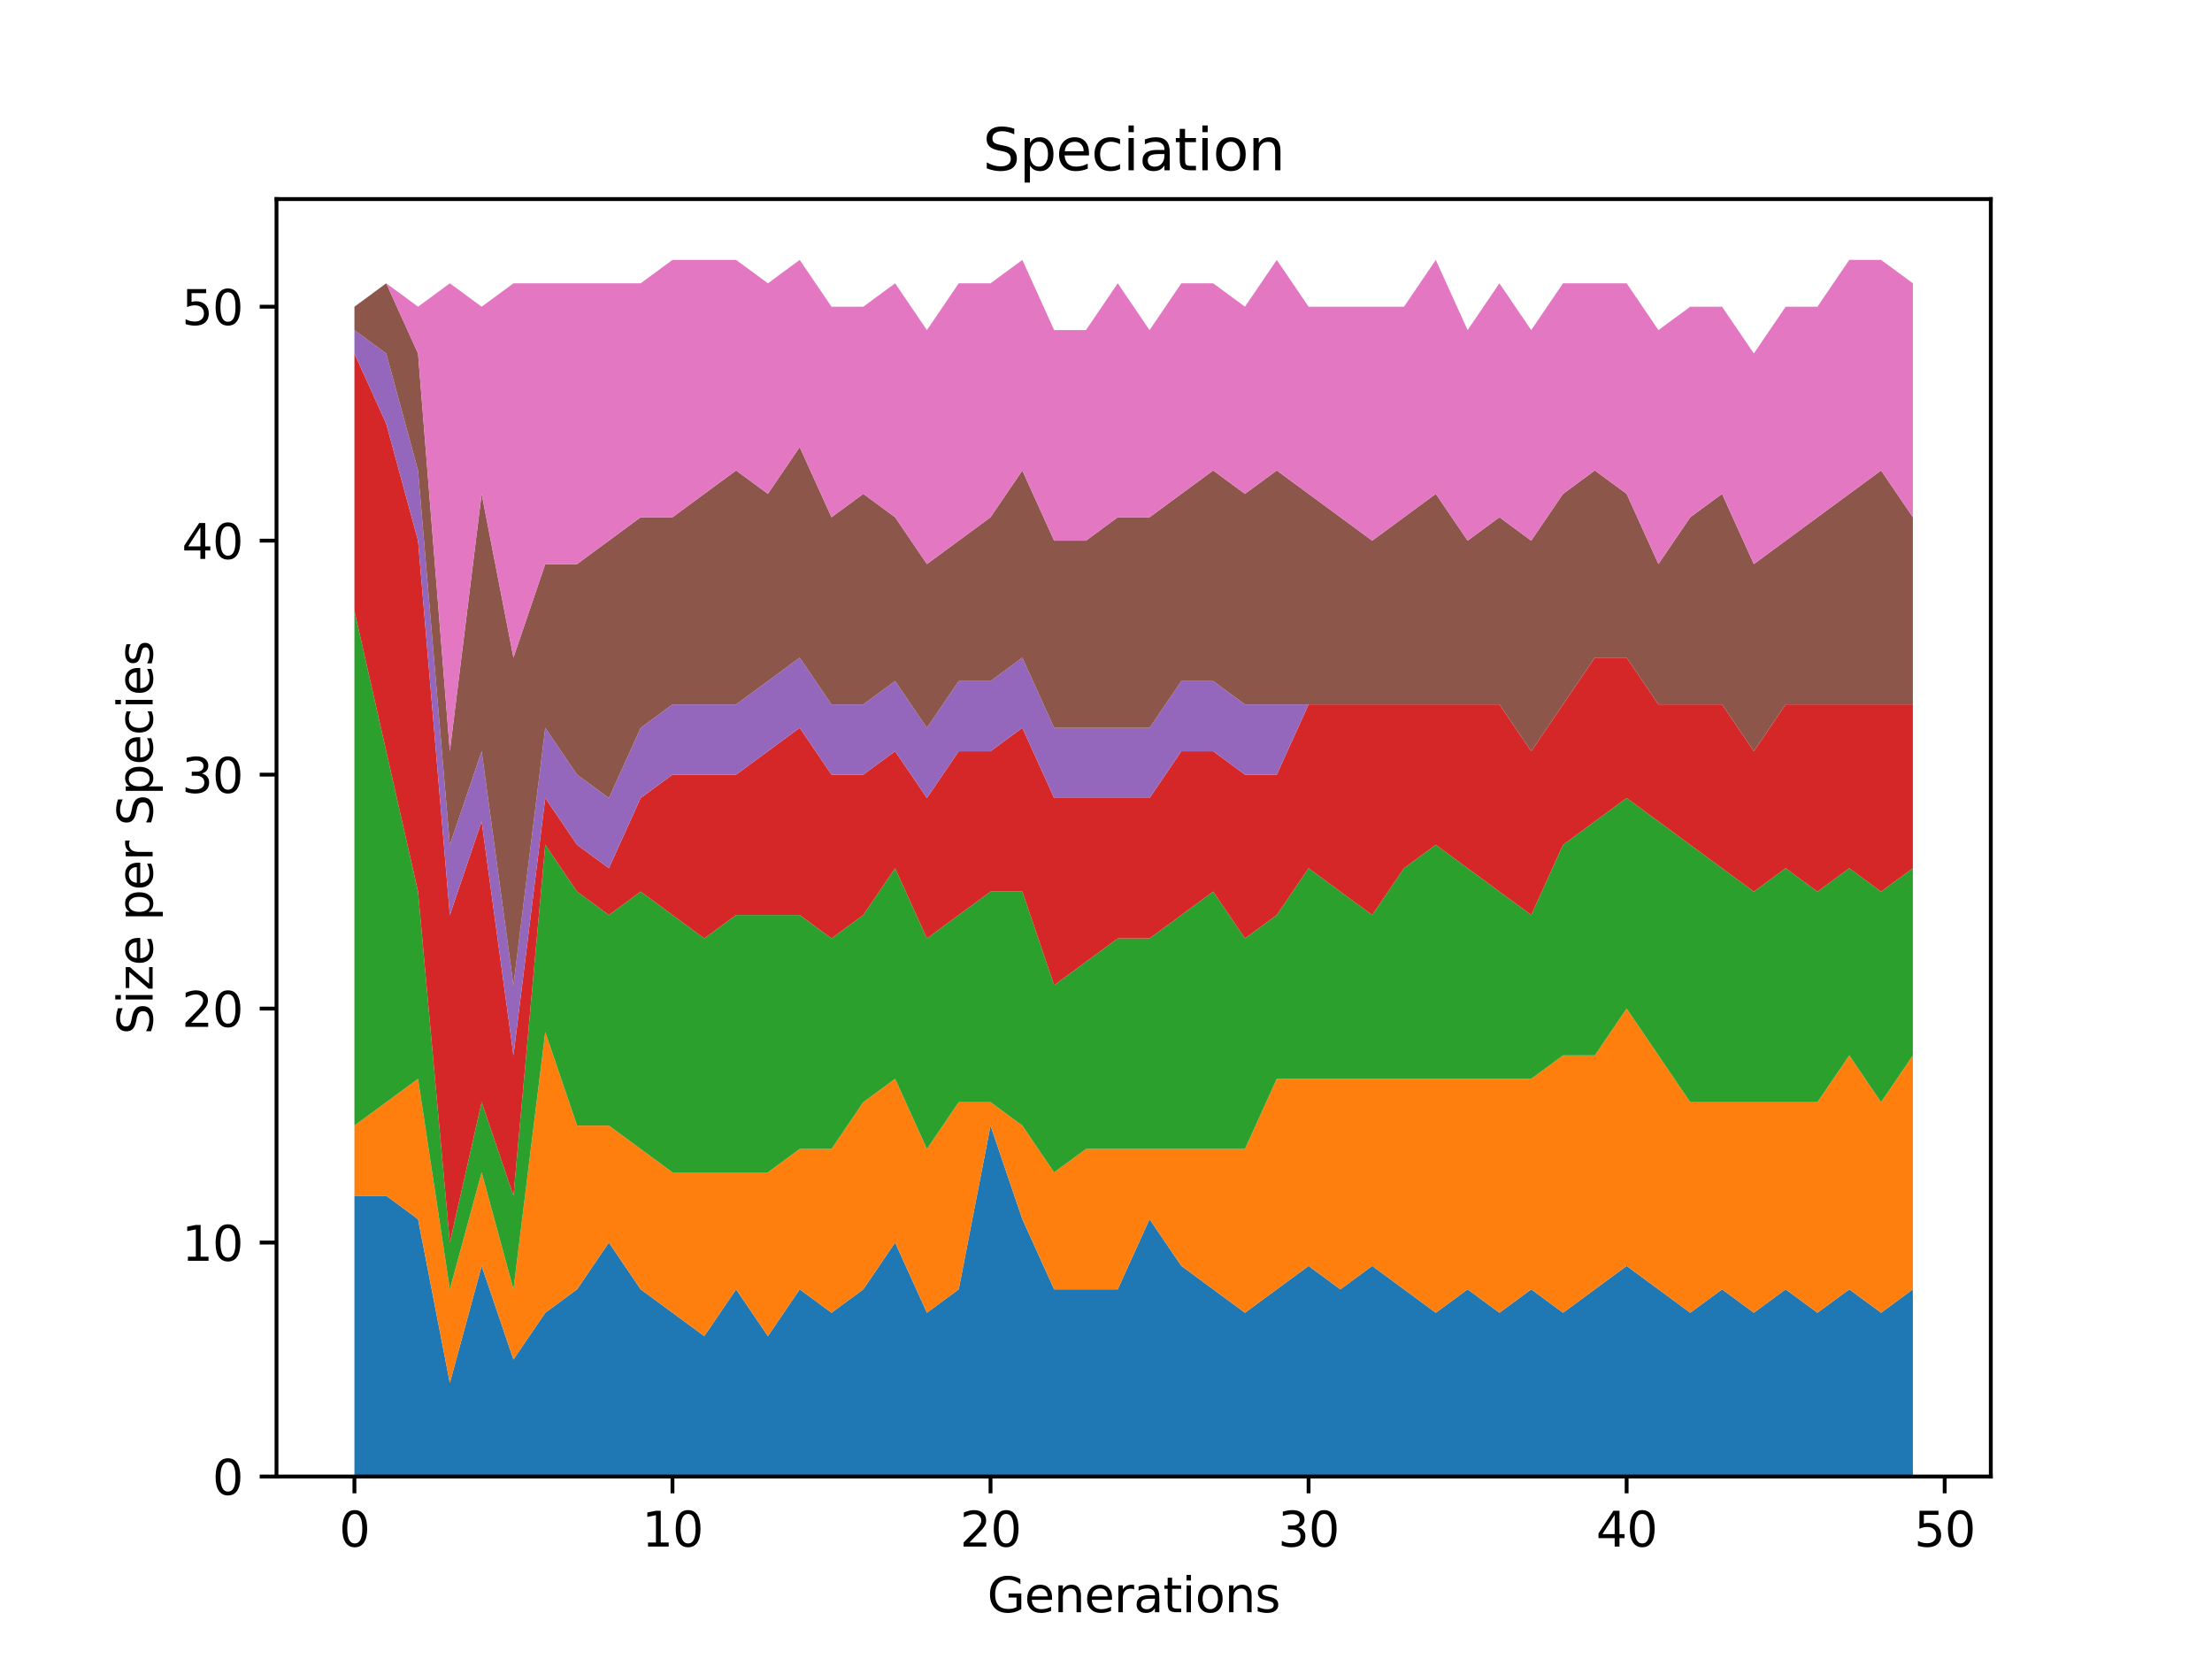 <?xml version="1.0" encoding="utf-8" standalone="no"?>
<!DOCTYPE svg PUBLIC "-//W3C//DTD SVG 1.1//EN"
  "http://www.w3.org/Graphics/SVG/1.1/DTD/svg11.dtd">
<svg height="345.6pt" version="1.1" viewBox="0 0 460.8 345.6" width="460.8pt" xmlns="http://www.w3.org/2000/svg" xmlns:xlink="http://www.w3.org/1999/xlink">
 <defs>
  <style type="text/css">*{stroke-linecap:butt;stroke-linejoin:round;}</style>
 </defs>
 <g id="figure_1">
  <g id="patch_1">
   <path d="M 0 345.6 
L 460.8 345.6 
L 460.8 0 
L 0 0 
z
" style="fill:#ffffff;"/>
  </g>
  <g id="axes_1">
   <g id="patch_2">
    <path d="M 57.6 307.584 
L 414.72 307.584 
L 414.72 41.472 
L 57.6 41.472 
z
" style="fill:#ffffff;"/>
   </g>
   <g id="PolyCollection_1">
    <path clip-path="url(#p9ac76a7ae5)" d="M 73.833 249.098 
L 73.833 307.584 
L 80.458 307.584 
L 87.084 307.584 
L 93.71 307.584 
L 100.335 307.584 
L 106.961 307.584 
L 113.586 307.584 
L 120.212 307.584 
L 126.838 307.584 
L 133.463 307.584 
L 140.089 307.584 
L 146.714 307.584 
L 153.34 307.584 
L 159.966 307.584 
L 166.591 307.584 
L 173.217 307.584 
L 179.842 307.584 
L 186.468 307.584 
L 193.094 307.584 
L 199.719 307.584 
L 206.345 307.584 
L 212.97 307.584 
L 219.596 307.584 
L 226.222 307.584 
L 232.847 307.584 
L 239.473 307.584 
L 246.098 307.584 
L 252.724 307.584 
L 259.35 307.584 
L 265.975 307.584 
L 272.601 307.584 
L 279.226 307.584 
L 285.852 307.584 
L 292.478 307.584 
L 299.103 307.584 
L 305.729 307.584 
L 312.354 307.584 
L 318.98 307.584 
L 325.606 307.584 
L 332.231 307.584 
L 338.857 307.584 
L 345.482 307.584 
L 352.108 307.584 
L 358.734 307.584 
L 365.359 307.584 
L 371.985 307.584 
L 378.61 307.584 
L 385.236 307.584 
L 391.862 307.584 
L 398.487 307.584 
L 398.487 268.593 
L 398.487 268.593 
L 391.862 273.467 
L 385.236 268.593 
L 378.61 273.467 
L 371.985 268.593 
L 365.359 273.467 
L 358.734 268.593 
L 352.108 273.467 
L 345.482 268.593 
L 338.857 263.719 
L 332.231 268.593 
L 325.606 273.467 
L 318.98 268.593 
L 312.354 273.467 
L 305.729 268.593 
L 299.103 273.467 
L 292.478 268.593 
L 285.852 263.719 
L 279.226 268.593 
L 272.601 263.719 
L 265.975 268.593 
L 259.35 273.467 
L 252.724 268.593 
L 246.098 263.719 
L 239.473 253.972 
L 232.847 268.593 
L 226.222 268.593 
L 219.596 268.593 
L 212.97 253.972 
L 206.345 234.476 
L 199.719 268.593 
L 193.094 273.467 
L 186.468 258.846 
L 179.842 268.593 
L 173.217 273.467 
L 166.591 268.593 
L 159.966 278.341 
L 153.34 268.593 
L 146.714 278.341 
L 140.089 273.467 
L 133.463 268.593 
L 126.838 258.846 
L 120.212 268.593 
L 113.586 273.467 
L 106.961 283.215 
L 100.335 263.719 
L 93.71 288.089 
L 87.084 253.972 
L 80.458 249.098 
L 73.833 249.098 
z
" style="fill:#1f77b4;"/>
   </g>
   <g id="PolyCollection_2">
    <path clip-path="url(#p9ac76a7ae5)" d="M 73.833 234.476 
L 73.833 249.098 
L 80.458 249.098 
L 87.084 253.972 
L 93.71 288.089 
L 100.335 263.719 
L 106.961 283.215 
L 113.586 273.467 
L 120.212 268.593 
L 126.838 258.846 
L 133.463 268.593 
L 140.089 273.467 
L 146.714 278.341 
L 153.34 268.593 
L 159.966 278.341 
L 166.591 268.593 
L 173.217 273.467 
L 179.842 268.593 
L 186.468 258.846 
L 193.094 273.467 
L 199.719 268.593 
L 206.345 234.476 
L 212.97 253.972 
L 219.596 268.593 
L 226.222 268.593 
L 232.847 268.593 
L 239.473 253.972 
L 246.098 263.719 
L 252.724 268.593 
L 259.35 273.467 
L 265.975 268.593 
L 272.601 263.719 
L 279.226 268.593 
L 285.852 263.719 
L 292.478 268.593 
L 299.103 273.467 
L 305.729 268.593 
L 312.354 273.467 
L 318.98 268.593 
L 325.606 273.467 
L 332.231 268.593 
L 338.857 263.719 
L 345.482 268.593 
L 352.108 273.467 
L 358.734 268.593 
L 365.359 273.467 
L 371.985 268.593 
L 378.61 273.467 
L 385.236 268.593 
L 391.862 273.467 
L 398.487 268.593 
L 398.487 219.855 
L 398.487 219.855 
L 391.862 229.602 
L 385.236 219.855 
L 378.61 229.602 
L 371.985 229.602 
L 365.359 229.602 
L 358.734 229.602 
L 352.108 229.602 
L 345.482 219.855 
L 338.857 210.107 
L 332.231 219.855 
L 325.606 219.855 
L 318.98 224.729 
L 312.354 224.729 
L 305.729 224.729 
L 299.103 224.729 
L 292.478 224.729 
L 285.852 224.729 
L 279.226 224.729 
L 272.601 224.729 
L 265.975 224.729 
L 259.35 239.35 
L 252.724 239.35 
L 246.098 239.35 
L 239.473 239.35 
L 232.847 239.35 
L 226.222 239.35 
L 219.596 244.224 
L 212.97 234.476 
L 206.345 229.602 
L 199.719 229.602 
L 193.094 239.35 
L 186.468 224.729 
L 179.842 229.602 
L 173.217 239.35 
L 166.591 239.35 
L 159.966 244.224 
L 153.34 244.224 
L 146.714 244.224 
L 140.089 244.224 
L 133.463 239.35 
L 126.838 234.476 
L 120.212 234.476 
L 113.586 214.981 
L 106.961 268.593 
L 100.335 244.224 
L 93.71 268.593 
L 87.084 224.729 
L 80.458 229.602 
L 73.833 234.476 
z
" style="fill:#ff7f0e;"/>
   </g>
   <g id="PolyCollection_3">
    <path clip-path="url(#p9ac76a7ae5)" d="M 73.833 127.252 
L 73.833 234.476 
L 80.458 229.602 
L 87.084 224.729 
L 93.71 268.593 
L 100.335 244.224 
L 106.961 268.593 
L 113.586 214.981 
L 120.212 234.476 
L 126.838 234.476 
L 133.463 239.35 
L 140.089 244.224 
L 146.714 244.224 
L 153.34 244.224 
L 159.966 244.224 
L 166.591 239.35 
L 173.217 239.35 
L 179.842 229.602 
L 186.468 224.729 
L 193.094 239.35 
L 199.719 229.602 
L 206.345 229.602 
L 212.97 234.476 
L 219.596 244.224 
L 226.222 239.35 
L 232.847 239.35 
L 239.473 239.35 
L 246.098 239.35 
L 252.724 239.35 
L 259.35 239.35 
L 265.975 224.729 
L 272.601 224.729 
L 279.226 224.729 
L 285.852 224.729 
L 292.478 224.729 
L 299.103 224.729 
L 305.729 224.729 
L 312.354 224.729 
L 318.98 224.729 
L 325.606 219.855 
L 332.231 219.855 
L 338.857 210.107 
L 345.482 219.855 
L 352.108 229.602 
L 358.734 229.602 
L 365.359 229.602 
L 371.985 229.602 
L 378.61 229.602 
L 385.236 219.855 
L 391.862 229.602 
L 398.487 219.855 
L 398.487 180.864 
L 398.487 180.864 
L 391.862 185.738 
L 385.236 180.864 
L 378.61 185.738 
L 371.985 180.864 
L 365.359 185.738 
L 358.734 180.864 
L 352.108 175.99 
L 345.482 171.116 
L 338.857 166.242 
L 332.231 171.116 
L 325.606 175.99 
L 318.98 190.612 
L 312.354 185.738 
L 305.729 180.864 
L 299.103 175.99 
L 292.478 180.864 
L 285.852 190.612 
L 279.226 185.738 
L 272.601 180.864 
L 265.975 190.612 
L 259.35 195.486 
L 252.724 185.738 
L 246.098 190.612 
L 239.473 195.486 
L 232.847 195.486 
L 226.222 200.359 
L 219.596 205.233 
L 212.97 185.738 
L 206.345 185.738 
L 199.719 190.612 
L 193.094 195.486 
L 186.468 180.864 
L 179.842 190.612 
L 173.217 195.486 
L 166.591 190.612 
L 159.966 190.612 
L 153.34 190.612 
L 146.714 195.486 
L 140.089 190.612 
L 133.463 185.738 
L 126.838 190.612 
L 120.212 185.738 
L 113.586 175.99 
L 106.961 249.098 
L 100.335 229.602 
L 93.71 258.846 
L 87.084 185.738 
L 80.458 156.495 
L 73.833 127.252 
z
" style="fill:#2ca02c;"/>
   </g>
   <g id="PolyCollection_4">
    <path clip-path="url(#p9ac76a7ae5)" d="M 73.833 73.639 
L 73.833 127.252 
L 80.458 156.495 
L 87.084 185.738 
L 93.71 258.846 
L 100.335 229.602 
L 106.961 249.098 
L 113.586 175.99 
L 120.212 185.738 
L 126.838 190.612 
L 133.463 185.738 
L 140.089 190.612 
L 146.714 195.486 
L 153.34 190.612 
L 159.966 190.612 
L 166.591 190.612 
L 173.217 195.486 
L 179.842 190.612 
L 186.468 180.864 
L 193.094 195.486 
L 199.719 190.612 
L 206.345 185.738 
L 212.97 185.738 
L 219.596 205.233 
L 226.222 200.359 
L 232.847 195.486 
L 239.473 195.486 
L 246.098 190.612 
L 252.724 185.738 
L 259.35 195.486 
L 265.975 190.612 
L 272.601 180.864 
L 279.226 185.738 
L 285.852 190.612 
L 292.478 180.864 
L 299.103 175.99 
L 305.729 180.864 
L 312.354 185.738 
L 318.98 190.612 
L 325.606 175.99 
L 332.231 171.116 
L 338.857 166.242 
L 345.482 171.116 
L 352.108 175.99 
L 358.734 180.864 
L 365.359 185.738 
L 371.985 180.864 
L 378.61 185.738 
L 385.236 180.864 
L 391.862 185.738 
L 398.487 180.864 
L 398.487 146.747 
L 398.487 146.747 
L 391.862 146.747 
L 385.236 146.747 
L 378.61 146.747 
L 371.985 146.747 
L 365.359 156.495 
L 358.734 146.747 
L 352.108 146.747 
L 345.482 146.747 
L 338.857 136.999 
L 332.231 136.999 
L 325.606 146.747 
L 318.98 156.495 
L 312.354 146.747 
L 305.729 146.747 
L 299.103 146.747 
L 292.478 146.747 
L 285.852 146.747 
L 279.226 146.747 
L 272.601 146.747 
L 265.975 161.369 
L 259.35 161.369 
L 252.724 156.495 
L 246.098 156.495 
L 239.473 166.242 
L 232.847 166.242 
L 226.222 166.242 
L 219.596 166.242 
L 212.97 151.621 
L 206.345 156.495 
L 199.719 156.495 
L 193.094 166.242 
L 186.468 156.495 
L 179.842 161.369 
L 173.217 161.369 
L 166.591 151.621 
L 159.966 156.495 
L 153.34 161.369 
L 146.714 161.369 
L 140.089 161.369 
L 133.463 166.242 
L 126.838 180.864 
L 120.212 175.99 
L 113.586 166.242 
L 106.961 219.855 
L 100.335 171.116 
L 93.71 190.612 
L 87.084 112.63 
L 80.458 88.261 
L 73.833 73.639 
z
" style="fill:#d62728;"/>
   </g>
   <g id="PolyCollection_5">
    <path clip-path="url(#p9ac76a7ae5)" d="M 73.833 68.766 
L 73.833 73.639 
L 80.458 88.261 
L 87.084 112.63 
L 93.71 190.612 
L 100.335 171.116 
L 106.961 219.855 
L 113.586 166.242 
L 120.212 175.99 
L 126.838 180.864 
L 133.463 166.242 
L 140.089 161.369 
L 146.714 161.369 
L 153.34 161.369 
L 159.966 156.495 
L 166.591 151.621 
L 173.217 161.369 
L 179.842 161.369 
L 186.468 156.495 
L 193.094 166.242 
L 199.719 156.495 
L 206.345 156.495 
L 212.97 151.621 
L 219.596 166.242 
L 226.222 166.242 
L 232.847 166.242 
L 239.473 166.242 
L 246.098 156.495 
L 252.724 156.495 
L 259.35 161.369 
L 265.975 161.369 
L 272.601 146.747 
L 279.226 146.747 
L 285.852 146.747 
L 292.478 146.747 
L 299.103 146.747 
L 305.729 146.747 
L 312.354 146.747 
L 318.98 156.495 
L 325.606 146.747 
L 332.231 136.999 
L 338.857 136.999 
L 345.482 146.747 
L 352.108 146.747 
L 358.734 146.747 
L 365.359 156.495 
L 371.985 146.747 
L 378.61 146.747 
L 385.236 146.747 
L 391.862 146.747 
L 398.487 146.747 
L 398.487 146.747 
L 398.487 146.747 
L 391.862 146.747 
L 385.236 146.747 
L 378.61 146.747 
L 371.985 146.747 
L 365.359 156.495 
L 358.734 146.747 
L 352.108 146.747 
L 345.482 146.747 
L 338.857 136.999 
L 332.231 136.999 
L 325.606 146.747 
L 318.98 156.495 
L 312.354 146.747 
L 305.729 146.747 
L 299.103 146.747 
L 292.478 146.747 
L 285.852 146.747 
L 279.226 146.747 
L 272.601 146.747 
L 265.975 146.747 
L 259.35 146.747 
L 252.724 141.873 
L 246.098 141.873 
L 239.473 151.621 
L 232.847 151.621 
L 226.222 151.621 
L 219.596 151.621 
L 212.97 136.999 
L 206.345 141.873 
L 199.719 141.873 
L 193.094 151.621 
L 186.468 141.873 
L 179.842 146.747 
L 173.217 146.747 
L 166.591 136.999 
L 159.966 141.873 
L 153.34 146.747 
L 146.714 146.747 
L 140.089 146.747 
L 133.463 151.621 
L 126.838 166.242 
L 120.212 161.369 
L 113.586 151.621 
L 106.961 205.233 
L 100.335 156.495 
L 93.71 175.99 
L 87.084 98.009 
L 80.458 73.639 
L 73.833 68.766 
z
" style="fill:#9467bd;"/>
   </g>
   <g id="PolyCollection_6">
    <path clip-path="url(#p9ac76a7ae5)" d="M 73.833 63.892 
L 73.833 68.766 
L 80.458 73.639 
L 87.084 98.009 
L 93.71 175.99 
L 100.335 156.495 
L 106.961 205.233 
L 113.586 151.621 
L 120.212 161.369 
L 126.838 166.242 
L 133.463 151.621 
L 140.089 146.747 
L 146.714 146.747 
L 153.34 146.747 
L 159.966 141.873 
L 166.591 136.999 
L 173.217 146.747 
L 179.842 146.747 
L 186.468 141.873 
L 193.094 151.621 
L 199.719 141.873 
L 206.345 141.873 
L 212.97 136.999 
L 219.596 151.621 
L 226.222 151.621 
L 232.847 151.621 
L 239.473 151.621 
L 246.098 141.873 
L 252.724 141.873 
L 259.35 146.747 
L 265.975 146.747 
L 272.601 146.747 
L 279.226 146.747 
L 285.852 146.747 
L 292.478 146.747 
L 299.103 146.747 
L 305.729 146.747 
L 312.354 146.747 
L 318.98 156.495 
L 325.606 146.747 
L 332.231 136.999 
L 338.857 136.999 
L 345.482 146.747 
L 352.108 146.747 
L 358.734 146.747 
L 365.359 156.495 
L 371.985 146.747 
L 378.61 146.747 
L 385.236 146.747 
L 391.862 146.747 
L 398.487 146.747 
L 398.487 107.756 
L 398.487 107.756 
L 391.862 98.009 
L 385.236 102.882 
L 378.61 107.756 
L 371.985 112.63 
L 365.359 117.504 
L 358.734 102.882 
L 352.108 107.756 
L 345.482 117.504 
L 338.857 102.882 
L 332.231 98.009 
L 325.606 102.882 
L 318.98 112.63 
L 312.354 107.756 
L 305.729 112.63 
L 299.103 102.882 
L 292.478 107.756 
L 285.852 112.63 
L 279.226 107.756 
L 272.601 102.882 
L 265.975 98.009 
L 259.35 102.882 
L 252.724 98.009 
L 246.098 102.882 
L 239.473 107.756 
L 232.847 107.756 
L 226.222 112.63 
L 219.596 112.63 
L 212.97 98.009 
L 206.345 107.756 
L 199.719 112.63 
L 193.094 117.504 
L 186.468 107.756 
L 179.842 102.882 
L 173.217 107.756 
L 166.591 93.135 
L 159.966 102.882 
L 153.34 98.009 
L 146.714 102.882 
L 140.089 107.756 
L 133.463 107.756 
L 126.838 112.63 
L 120.212 117.504 
L 113.586 117.504 
L 106.961 136.999 
L 100.335 102.882 
L 93.71 156.495 
L 87.084 73.639 
L 80.458 59.018 
L 73.833 63.892 
z
" style="fill:#8c564b;"/>
   </g>
   <g id="PolyCollection_7">
    <path clip-path="url(#p9ac76a7ae5)" d="M 73.833 63.892 
L 73.833 63.892 
L 80.458 59.018 
L 87.084 73.639 
L 93.71 156.495 
L 100.335 102.882 
L 106.961 136.999 
L 113.586 117.504 
L 120.212 117.504 
L 126.838 112.63 
L 133.463 107.756 
L 140.089 107.756 
L 146.714 102.882 
L 153.34 98.009 
L 159.966 102.882 
L 166.591 93.135 
L 173.217 107.756 
L 179.842 102.882 
L 186.468 107.756 
L 193.094 117.504 
L 199.719 112.63 
L 206.345 107.756 
L 212.97 98.009 
L 219.596 112.63 
L 226.222 112.63 
L 232.847 107.756 
L 239.473 107.756 
L 246.098 102.882 
L 252.724 98.009 
L 259.35 102.882 
L 265.975 98.009 
L 272.601 102.882 
L 279.226 107.756 
L 285.852 112.63 
L 292.478 107.756 
L 299.103 102.882 
L 305.729 112.63 
L 312.354 107.756 
L 318.98 112.63 
L 325.606 102.882 
L 332.231 98.009 
L 338.857 102.882 
L 345.482 117.504 
L 352.108 107.756 
L 358.734 102.882 
L 365.359 117.504 
L 371.985 112.63 
L 378.61 107.756 
L 385.236 102.882 
L 391.862 98.009 
L 398.487 107.756 
L 398.487 59.018 
L 398.487 59.018 
L 391.862 54.144 
L 385.236 54.144 
L 378.61 63.892 
L 371.985 63.892 
L 365.359 73.639 
L 358.734 63.892 
L 352.108 63.892 
L 345.482 68.766 
L 338.857 59.018 
L 332.231 59.018 
L 325.606 59.018 
L 318.98 68.766 
L 312.354 59.018 
L 305.729 68.766 
L 299.103 54.144 
L 292.478 63.892 
L 285.852 63.892 
L 279.226 63.892 
L 272.601 63.892 
L 265.975 54.144 
L 259.35 63.892 
L 252.724 59.018 
L 246.098 59.018 
L 239.473 68.766 
L 232.847 59.018 
L 226.222 68.766 
L 219.596 68.766 
L 212.97 54.144 
L 206.345 59.018 
L 199.719 59.018 
L 193.094 68.766 
L 186.468 59.018 
L 179.842 63.892 
L 173.217 63.892 
L 166.591 54.144 
L 159.966 59.018 
L 153.34 54.144 
L 146.714 54.144 
L 140.089 54.144 
L 133.463 59.018 
L 126.838 59.018 
L 120.212 59.018 
L 113.586 59.018 
L 106.961 59.018 
L 100.335 63.892 
L 93.71 59.018 
L 87.084 63.892 
L 80.458 59.018 
L 73.833 63.892 
z
" style="fill:#e377c2;"/>
   </g>
   <g id="matplotlib.axis_1">
    <g id="xtick_1">
     <g id="line2d_1">
      <defs>
       <path d="M 0 0 
L 0 3.5 
" id="mec5175dbc5" style="stroke:#000000;stroke-width:0.8;"/>
      </defs>
      <g>
       <use style="stroke:#000000;stroke-width:0.8;" x="73.833" xlink:href="#mec5175dbc5" y="307.584"/>
      </g>
     </g>
     <g id="text_1">
      <!-- 0 -->
      <g transform="translate(70.651 322.182)scale(0.1 -0.1)">
       <defs>
        <path d="M 2034 4250 
Q 1547 4250 1301 3770 
Q 1056 3291 1056 2328 
Q 1056 1369 1301 889 
Q 1547 409 2034 409 
Q 2525 409 2770 889 
Q 3016 1369 3016 2328 
Q 3016 3291 2770 3770 
Q 2525 4250 2034 4250 
z
M 2034 4750 
Q 2819 4750 3233 4129 
Q 3647 3509 3647 2328 
Q 3647 1150 3233 529 
Q 2819 -91 2034 -91 
Q 1250 -91 836 529 
Q 422 1150 422 2328 
Q 422 3509 836 4129 
Q 1250 4750 2034 4750 
z
" id="DejaVuSans-30" transform="scale(0.016)"/>
       </defs>
       <use xlink:href="#DejaVuSans-30"/>
      </g>
     </g>
    </g>
    <g id="xtick_2">
     <g id="line2d_2">
      <g>
       <use style="stroke:#000000;stroke-width:0.8;" x="140.089" xlink:href="#mec5175dbc5" y="307.584"/>
      </g>
     </g>
     <g id="text_2">
      <!-- 10 -->
      <g transform="translate(133.726 322.182)scale(0.1 -0.1)">
       <defs>
        <path d="M 794 531 
L 1825 531 
L 1825 4091 
L 703 3866 
L 703 4441 
L 1819 4666 
L 2450 4666 
L 2450 531 
L 3481 531 
L 3481 0 
L 794 0 
L 794 531 
z
" id="DejaVuSans-31" transform="scale(0.016)"/>
       </defs>
       <use xlink:href="#DejaVuSans-31"/>
       <use x="63.623" xlink:href="#DejaVuSans-30"/>
      </g>
     </g>
    </g>
    <g id="xtick_3">
     <g id="line2d_3">
      <g>
       <use style="stroke:#000000;stroke-width:0.8;" x="206.345" xlink:href="#mec5175dbc5" y="307.584"/>
      </g>
     </g>
     <g id="text_3">
      <!-- 20 -->
      <g transform="translate(199.982 322.182)scale(0.1 -0.1)">
       <defs>
        <path d="M 1228 531 
L 3431 531 
L 3431 0 
L 469 0 
L 469 531 
Q 828 903 1448 1529 
Q 2069 2156 2228 2338 
Q 2531 2678 2651 2914 
Q 2772 3150 2772 3378 
Q 2772 3750 2511 3984 
Q 2250 4219 1831 4219 
Q 1534 4219 1204 4116 
Q 875 4013 500 3803 
L 500 4441 
Q 881 4594 1212 4672 
Q 1544 4750 1819 4750 
Q 2544 4750 2975 4387 
Q 3406 4025 3406 3419 
Q 3406 3131 3298 2873 
Q 3191 2616 2906 2266 
Q 2828 2175 2409 1742 
Q 1991 1309 1228 531 
z
" id="DejaVuSans-32" transform="scale(0.016)"/>
       </defs>
       <use xlink:href="#DejaVuSans-32"/>
       <use x="63.623" xlink:href="#DejaVuSans-30"/>
      </g>
     </g>
    </g>
    <g id="xtick_4">
     <g id="line2d_4">
      <g>
       <use style="stroke:#000000;stroke-width:0.8;" x="272.601" xlink:href="#mec5175dbc5" y="307.584"/>
      </g>
     </g>
     <g id="text_4">
      <!-- 30 -->
      <g transform="translate(266.238 322.182)scale(0.1 -0.1)">
       <defs>
        <path d="M 2597 2516 
Q 3050 2419 3304 2112 
Q 3559 1806 3559 1356 
Q 3559 666 3084 287 
Q 2609 -91 1734 -91 
Q 1441 -91 1130 -33 
Q 819 25 488 141 
L 488 750 
Q 750 597 1062 519 
Q 1375 441 1716 441 
Q 2309 441 2620 675 
Q 2931 909 2931 1356 
Q 2931 1769 2642 2001 
Q 2353 2234 1838 2234 
L 1294 2234 
L 1294 2753 
L 1863 2753 
Q 2328 2753 2575 2939 
Q 2822 3125 2822 3475 
Q 2822 3834 2567 4026 
Q 2313 4219 1838 4219 
Q 1578 4219 1281 4162 
Q 984 4106 628 3988 
L 628 4550 
Q 988 4650 1302 4700 
Q 1616 4750 1894 4750 
Q 2613 4750 3031 4423 
Q 3450 4097 3450 3541 
Q 3450 3153 3228 2886 
Q 3006 2619 2597 2516 
z
" id="DejaVuSans-33" transform="scale(0.016)"/>
       </defs>
       <use xlink:href="#DejaVuSans-33"/>
       <use x="63.623" xlink:href="#DejaVuSans-30"/>
      </g>
     </g>
    </g>
    <g id="xtick_5">
     <g id="line2d_5">
      <g>
       <use style="stroke:#000000;stroke-width:0.8;" x="338.857" xlink:href="#mec5175dbc5" y="307.584"/>
      </g>
     </g>
     <g id="text_5">
      <!-- 40 -->
      <g transform="translate(332.494 322.182)scale(0.1 -0.1)">
       <defs>
        <path d="M 2419 4116 
L 825 1625 
L 2419 1625 
L 2419 4116 
z
M 2253 4666 
L 3047 4666 
L 3047 1625 
L 3713 1625 
L 3713 1100 
L 3047 1100 
L 3047 0 
L 2419 0 
L 2419 1100 
L 313 1100 
L 313 1709 
L 2253 4666 
z
" id="DejaVuSans-34" transform="scale(0.016)"/>
       </defs>
       <use xlink:href="#DejaVuSans-34"/>
       <use x="63.623" xlink:href="#DejaVuSans-30"/>
      </g>
     </g>
    </g>
    <g id="xtick_6">
     <g id="line2d_6">
      <g>
       <use style="stroke:#000000;stroke-width:0.8;" x="405.113" xlink:href="#mec5175dbc5" y="307.584"/>
      </g>
     </g>
     <g id="text_6">
      <!-- 50 -->
      <g transform="translate(398.75 322.182)scale(0.1 -0.1)">
       <defs>
        <path d="M 691 4666 
L 3169 4666 
L 3169 4134 
L 1269 4134 
L 1269 2991 
Q 1406 3038 1543 3061 
Q 1681 3084 1819 3084 
Q 2600 3084 3056 2656 
Q 3513 2228 3513 1497 
Q 3513 744 3044 326 
Q 2575 -91 1722 -91 
Q 1428 -91 1123 -41 
Q 819 9 494 109 
L 494 744 
Q 775 591 1075 516 
Q 1375 441 1709 441 
Q 2250 441 2565 725 
Q 2881 1009 2881 1497 
Q 2881 1984 2565 2268 
Q 2250 2553 1709 2553 
Q 1456 2553 1204 2497 
Q 953 2441 691 2322 
L 691 4666 
z
" id="DejaVuSans-35" transform="scale(0.016)"/>
       </defs>
       <use xlink:href="#DejaVuSans-35"/>
       <use x="63.623" xlink:href="#DejaVuSans-30"/>
      </g>
     </g>
    </g>
    <g id="text_7">
     <!-- Generations -->
     <g transform="translate(205.662 335.861)scale(0.1 -0.1)">
      <defs>
       <path d="M 3809 666 
L 3809 1919 
L 2778 1919 
L 2778 2438 
L 4434 2438 
L 4434 434 
Q 4069 175 3628 42 
Q 3188 -91 2688 -91 
Q 1594 -91 976 548 
Q 359 1188 359 2328 
Q 359 3472 976 4111 
Q 1594 4750 2688 4750 
Q 3144 4750 3555 4637 
Q 3966 4525 4313 4306 
L 4313 3634 
Q 3963 3931 3569 4081 
Q 3175 4231 2741 4231 
Q 1884 4231 1454 3753 
Q 1025 3275 1025 2328 
Q 1025 1384 1454 906 
Q 1884 428 2741 428 
Q 3075 428 3337 486 
Q 3600 544 3809 666 
z
" id="DejaVuSans-47" transform="scale(0.016)"/>
       <path d="M 3597 1894 
L 3597 1613 
L 953 1613 
Q 991 1019 1311 708 
Q 1631 397 2203 397 
Q 2534 397 2845 478 
Q 3156 559 3463 722 
L 3463 178 
Q 3153 47 2828 -22 
Q 2503 -91 2169 -91 
Q 1331 -91 842 396 
Q 353 884 353 1716 
Q 353 2575 817 3079 
Q 1281 3584 2069 3584 
Q 2775 3584 3186 3129 
Q 3597 2675 3597 1894 
z
M 3022 2063 
Q 3016 2534 2758 2815 
Q 2500 3097 2075 3097 
Q 1594 3097 1305 2825 
Q 1016 2553 972 2059 
L 3022 2063 
z
" id="DejaVuSans-65" transform="scale(0.016)"/>
       <path d="M 3513 2113 
L 3513 0 
L 2938 0 
L 2938 2094 
Q 2938 2591 2744 2837 
Q 2550 3084 2163 3084 
Q 1697 3084 1428 2787 
Q 1159 2491 1159 1978 
L 1159 0 
L 581 0 
L 581 3500 
L 1159 3500 
L 1159 2956 
Q 1366 3272 1645 3428 
Q 1925 3584 2291 3584 
Q 2894 3584 3203 3211 
Q 3513 2838 3513 2113 
z
" id="DejaVuSans-6e" transform="scale(0.016)"/>
       <path d="M 2631 2963 
Q 2534 3019 2420 3045 
Q 2306 3072 2169 3072 
Q 1681 3072 1420 2755 
Q 1159 2438 1159 1844 
L 1159 0 
L 581 0 
L 581 3500 
L 1159 3500 
L 1159 2956 
Q 1341 3275 1631 3429 
Q 1922 3584 2338 3584 
Q 2397 3584 2469 3576 
Q 2541 3569 2628 3553 
L 2631 2963 
z
" id="DejaVuSans-72" transform="scale(0.016)"/>
       <path d="M 2194 1759 
Q 1497 1759 1228 1600 
Q 959 1441 959 1056 
Q 959 750 1161 570 
Q 1363 391 1709 391 
Q 2188 391 2477 730 
Q 2766 1069 2766 1631 
L 2766 1759 
L 2194 1759 
z
M 3341 1997 
L 3341 0 
L 2766 0 
L 2766 531 
Q 2569 213 2275 61 
Q 1981 -91 1556 -91 
Q 1019 -91 701 211 
Q 384 513 384 1019 
Q 384 1609 779 1909 
Q 1175 2209 1959 2209 
L 2766 2209 
L 2766 2266 
Q 2766 2663 2505 2880 
Q 2244 3097 1772 3097 
Q 1472 3097 1187 3025 
Q 903 2953 641 2809 
L 641 3341 
Q 956 3463 1253 3523 
Q 1550 3584 1831 3584 
Q 2591 3584 2966 3190 
Q 3341 2797 3341 1997 
z
" id="DejaVuSans-61" transform="scale(0.016)"/>
       <path d="M 1172 4494 
L 1172 3500 
L 2356 3500 
L 2356 3053 
L 1172 3053 
L 1172 1153 
Q 1172 725 1289 603 
Q 1406 481 1766 481 
L 2356 481 
L 2356 0 
L 1766 0 
Q 1100 0 847 248 
Q 594 497 594 1153 
L 594 3053 
L 172 3053 
L 172 3500 
L 594 3500 
L 594 4494 
L 1172 4494 
z
" id="DejaVuSans-74" transform="scale(0.016)"/>
       <path d="M 603 3500 
L 1178 3500 
L 1178 0 
L 603 0 
L 603 3500 
z
M 603 4863 
L 1178 4863 
L 1178 4134 
L 603 4134 
L 603 4863 
z
" id="DejaVuSans-69" transform="scale(0.016)"/>
       <path d="M 1959 3097 
Q 1497 3097 1228 2736 
Q 959 2375 959 1747 
Q 959 1119 1226 758 
Q 1494 397 1959 397 
Q 2419 397 2687 759 
Q 2956 1122 2956 1747 
Q 2956 2369 2687 2733 
Q 2419 3097 1959 3097 
z
M 1959 3584 
Q 2709 3584 3137 3096 
Q 3566 2609 3566 1747 
Q 3566 888 3137 398 
Q 2709 -91 1959 -91 
Q 1206 -91 779 398 
Q 353 888 353 1747 
Q 353 2609 779 3096 
Q 1206 3584 1959 3584 
z
" id="DejaVuSans-6f" transform="scale(0.016)"/>
       <path d="M 2834 3397 
L 2834 2853 
Q 2591 2978 2328 3040 
Q 2066 3103 1784 3103 
Q 1356 3103 1142 2972 
Q 928 2841 928 2578 
Q 928 2378 1081 2264 
Q 1234 2150 1697 2047 
L 1894 2003 
Q 2506 1872 2764 1633 
Q 3022 1394 3022 966 
Q 3022 478 2636 193 
Q 2250 -91 1575 -91 
Q 1294 -91 989 -36 
Q 684 19 347 128 
L 347 722 
Q 666 556 975 473 
Q 1284 391 1588 391 
Q 1994 391 2212 530 
Q 2431 669 2431 922 
Q 2431 1156 2273 1281 
Q 2116 1406 1581 1522 
L 1381 1569 
Q 847 1681 609 1914 
Q 372 2147 372 2553 
Q 372 3047 722 3315 
Q 1072 3584 1716 3584 
Q 2034 3584 2315 3537 
Q 2597 3491 2834 3397 
z
" id="DejaVuSans-73" transform="scale(0.016)"/>
      </defs>
      <use xlink:href="#DejaVuSans-47"/>
      <use x="77.49" xlink:href="#DejaVuSans-65"/>
      <use x="139.014" xlink:href="#DejaVuSans-6e"/>
      <use x="202.393" xlink:href="#DejaVuSans-65"/>
      <use x="263.916" xlink:href="#DejaVuSans-72"/>
      <use x="305.029" xlink:href="#DejaVuSans-61"/>
      <use x="366.309" xlink:href="#DejaVuSans-74"/>
      <use x="405.518" xlink:href="#DejaVuSans-69"/>
      <use x="433.301" xlink:href="#DejaVuSans-6f"/>
      <use x="494.482" xlink:href="#DejaVuSans-6e"/>
      <use x="557.861" xlink:href="#DejaVuSans-73"/>
     </g>
    </g>
   </g>
   <g id="matplotlib.axis_2">
    <g id="ytick_1">
     <g id="line2d_7">
      <defs>
       <path d="M 0 0 
L -3.5 0 
" id="m8d9e8e4cc9" style="stroke:#000000;stroke-width:0.8;"/>
      </defs>
      <g>
       <use style="stroke:#000000;stroke-width:0.8;" x="57.6" xlink:href="#m8d9e8e4cc9" y="307.584"/>
      </g>
     </g>
     <g id="text_8">
      <!-- 0 -->
      <g transform="translate(44.237 311.383)scale(0.1 -0.1)">
       <use xlink:href="#DejaVuSans-30"/>
      </g>
     </g>
    </g>
    <g id="ytick_2">
     <g id="line2d_8">
      <g>
       <use style="stroke:#000000;stroke-width:0.8;" x="57.6" xlink:href="#m8d9e8e4cc9" y="258.846"/>
      </g>
     </g>
     <g id="text_9">
      <!-- 10 -->
      <g transform="translate(37.875 262.645)scale(0.1 -0.1)">
       <use xlink:href="#DejaVuSans-31"/>
       <use x="63.623" xlink:href="#DejaVuSans-30"/>
      </g>
     </g>
    </g>
    <g id="ytick_3">
     <g id="line2d_9">
      <g>
       <use style="stroke:#000000;stroke-width:0.8;" x="57.6" xlink:href="#m8d9e8e4cc9" y="210.107"/>
      </g>
     </g>
     <g id="text_10">
      <!-- 20 -->
      <g transform="translate(37.875 213.906)scale(0.1 -0.1)">
       <use xlink:href="#DejaVuSans-32"/>
       <use x="63.623" xlink:href="#DejaVuSans-30"/>
      </g>
     </g>
    </g>
    <g id="ytick_4">
     <g id="line2d_10">
      <g>
       <use style="stroke:#000000;stroke-width:0.8;" x="57.6" xlink:href="#m8d9e8e4cc9" y="161.369"/>
      </g>
     </g>
     <g id="text_11">
      <!-- 30 -->
      <g transform="translate(37.875 165.168)scale(0.1 -0.1)">
       <use xlink:href="#DejaVuSans-33"/>
       <use x="63.623" xlink:href="#DejaVuSans-30"/>
      </g>
     </g>
    </g>
    <g id="ytick_5">
     <g id="line2d_11">
      <g>
       <use style="stroke:#000000;stroke-width:0.8;" x="57.6" xlink:href="#m8d9e8e4cc9" y="112.63"/>
      </g>
     </g>
     <g id="text_12">
      <!-- 40 -->
      <g transform="translate(37.875 116.429)scale(0.1 -0.1)">
       <use xlink:href="#DejaVuSans-34"/>
       <use x="63.623" xlink:href="#DejaVuSans-30"/>
      </g>
     </g>
    </g>
    <g id="ytick_6">
     <g id="line2d_12">
      <g>
       <use style="stroke:#000000;stroke-width:0.8;" x="57.6" xlink:href="#m8d9e8e4cc9" y="63.892"/>
      </g>
     </g>
     <g id="text_13">
      <!-- 50 -->
      <g transform="translate(37.875 67.691)scale(0.1 -0.1)">
       <use xlink:href="#DejaVuSans-35"/>
       <use x="63.623" xlink:href="#DejaVuSans-30"/>
      </g>
     </g>
    </g>
    <g id="text_14">
     <!-- Size per Species -->
     <g transform="translate(31.795 215.521)rotate(-90)scale(0.1 -0.1)">
      <defs>
       <path d="M 3425 4513 
L 3425 3897 
Q 3066 4069 2747 4153 
Q 2428 4238 2131 4238 
Q 1616 4238 1336 4038 
Q 1056 3838 1056 3469 
Q 1056 3159 1242 3001 
Q 1428 2844 1947 2747 
L 2328 2669 
Q 3034 2534 3370 2195 
Q 3706 1856 3706 1288 
Q 3706 609 3251 259 
Q 2797 -91 1919 -91 
Q 1588 -91 1214 -16 
Q 841 59 441 206 
L 441 856 
Q 825 641 1194 531 
Q 1563 422 1919 422 
Q 2459 422 2753 634 
Q 3047 847 3047 1241 
Q 3047 1584 2836 1778 
Q 2625 1972 2144 2069 
L 1759 2144 
Q 1053 2284 737 2584 
Q 422 2884 422 3419 
Q 422 4038 858 4394 
Q 1294 4750 2059 4750 
Q 2388 4750 2728 4690 
Q 3069 4631 3425 4513 
z
" id="DejaVuSans-53" transform="scale(0.016)"/>
       <path d="M 353 3500 
L 3084 3500 
L 3084 2975 
L 922 459 
L 3084 459 
L 3084 0 
L 275 0 
L 275 525 
L 2438 3041 
L 353 3041 
L 353 3500 
z
" id="DejaVuSans-7a" transform="scale(0.016)"/>
       <path id="DejaVuSans-20" transform="scale(0.016)"/>
       <path d="M 1159 525 
L 1159 -1331 
L 581 -1331 
L 581 3500 
L 1159 3500 
L 1159 2969 
Q 1341 3281 1617 3432 
Q 1894 3584 2278 3584 
Q 2916 3584 3314 3078 
Q 3713 2572 3713 1747 
Q 3713 922 3314 415 
Q 2916 -91 2278 -91 
Q 1894 -91 1617 61 
Q 1341 213 1159 525 
z
M 3116 1747 
Q 3116 2381 2855 2742 
Q 2594 3103 2138 3103 
Q 1681 3103 1420 2742 
Q 1159 2381 1159 1747 
Q 1159 1113 1420 752 
Q 1681 391 2138 391 
Q 2594 391 2855 752 
Q 3116 1113 3116 1747 
z
" id="DejaVuSans-70" transform="scale(0.016)"/>
       <path d="M 3122 3366 
L 3122 2828 
Q 2878 2963 2633 3030 
Q 2388 3097 2138 3097 
Q 1578 3097 1268 2742 
Q 959 2388 959 1747 
Q 959 1106 1268 751 
Q 1578 397 2138 397 
Q 2388 397 2633 464 
Q 2878 531 3122 666 
L 3122 134 
Q 2881 22 2623 -34 
Q 2366 -91 2075 -91 
Q 1284 -91 818 406 
Q 353 903 353 1747 
Q 353 2603 823 3093 
Q 1294 3584 2113 3584 
Q 2378 3584 2631 3529 
Q 2884 3475 3122 3366 
z
" id="DejaVuSans-63" transform="scale(0.016)"/>
      </defs>
      <use xlink:href="#DejaVuSans-53"/>
      <use x="63.477" xlink:href="#DejaVuSans-69"/>
      <use x="91.26" xlink:href="#DejaVuSans-7a"/>
      <use x="143.75" xlink:href="#DejaVuSans-65"/>
      <use x="205.273" xlink:href="#DejaVuSans-20"/>
      <use x="237.061" xlink:href="#DejaVuSans-70"/>
      <use x="300.537" xlink:href="#DejaVuSans-65"/>
      <use x="362.061" xlink:href="#DejaVuSans-72"/>
      <use x="403.174" xlink:href="#DejaVuSans-20"/>
      <use x="434.961" xlink:href="#DejaVuSans-53"/>
      <use x="498.438" xlink:href="#DejaVuSans-70"/>
      <use x="561.914" xlink:href="#DejaVuSans-65"/>
      <use x="623.438" xlink:href="#DejaVuSans-63"/>
      <use x="678.418" xlink:href="#DejaVuSans-69"/>
      <use x="706.201" xlink:href="#DejaVuSans-65"/>
      <use x="767.725" xlink:href="#DejaVuSans-73"/>
     </g>
    </g>
   </g>
   <g id="patch_3">
    <path d="M 57.6 307.584 
L 57.6 41.472 
" style="fill:none;stroke:#000000;stroke-linecap:square;stroke-linejoin:miter;stroke-width:0.8;"/>
   </g>
   <g id="patch_4">
    <path d="M 414.72 307.584 
L 414.72 41.472 
" style="fill:none;stroke:#000000;stroke-linecap:square;stroke-linejoin:miter;stroke-width:0.8;"/>
   </g>
   <g id="patch_5">
    <path d="M 57.6 307.584 
L 414.72 307.584 
" style="fill:none;stroke:#000000;stroke-linecap:square;stroke-linejoin:miter;stroke-width:0.8;"/>
   </g>
   <g id="patch_6">
    <path d="M 57.6 41.472 
L 414.72 41.472 
" style="fill:none;stroke:#000000;stroke-linecap:square;stroke-linejoin:miter;stroke-width:0.8;"/>
   </g>
   <g id="text_15">
    <!-- Speciation -->
    <g transform="translate(204.714 35.472)scale(0.12 -0.12)">
     <use xlink:href="#DejaVuSans-53"/>
     <use x="63.477" xlink:href="#DejaVuSans-70"/>
     <use x="126.953" xlink:href="#DejaVuSans-65"/>
     <use x="188.477" xlink:href="#DejaVuSans-63"/>
     <use x="243.457" xlink:href="#DejaVuSans-69"/>
     <use x="271.24" xlink:href="#DejaVuSans-61"/>
     <use x="332.52" xlink:href="#DejaVuSans-74"/>
     <use x="371.729" xlink:href="#DejaVuSans-69"/>
     <use x="399.512" xlink:href="#DejaVuSans-6f"/>
     <use x="460.693" xlink:href="#DejaVuSans-6e"/>
    </g>
   </g>
  </g>
 </g>
 <defs>
  <clipPath id="p9ac76a7ae5">
   <rect height="266.112" width="357.12" x="57.6" y="41.472"/>
  </clipPath>
 </defs>
</svg>

